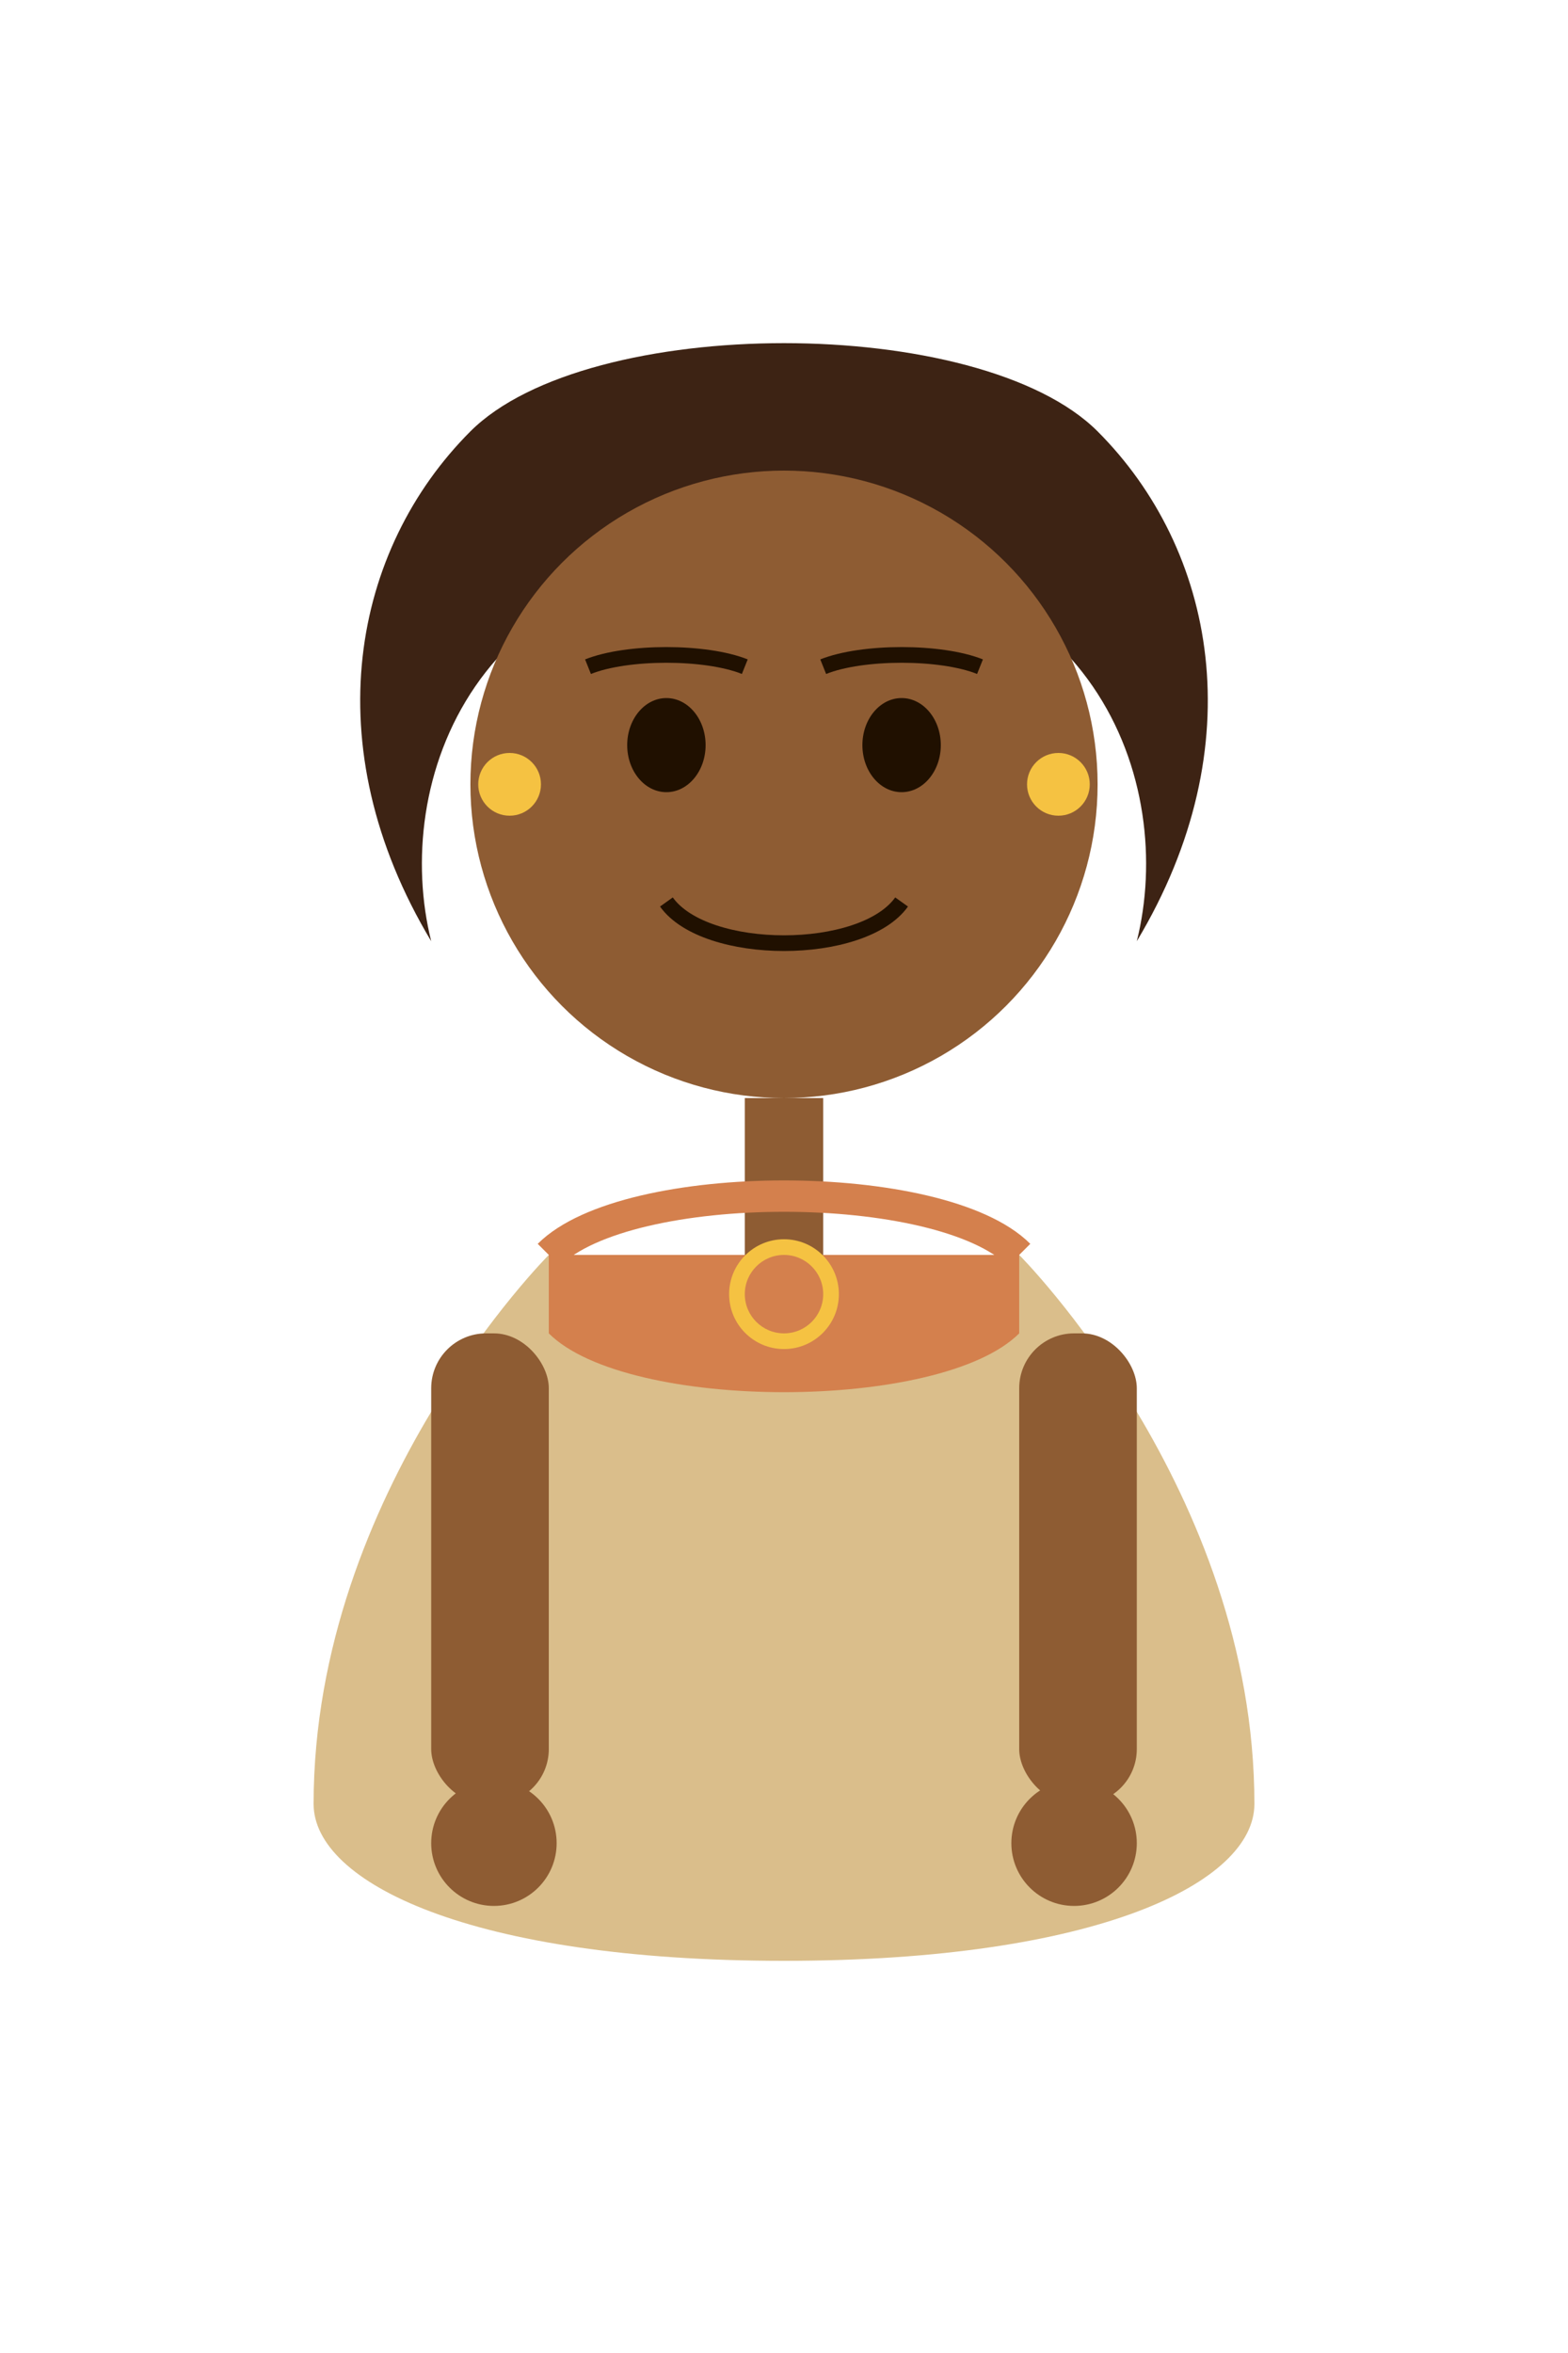 <?xml version="1.0" encoding="UTF-8"?>
<svg width="200" height="300" viewBox="0 0 200 300" xmlns="http://www.w3.org/2000/svg">
  <!-- Hair -->
  <path d="M100,70 C60,70 50,100 55,120 C40,95 45,70 60,55 C75,40 125,40 140,55 C155,70 160,95 145,120 C150,100 140,70 100,70" fill="#3D2314" />
  
  <!-- Head -->
  <circle cx="100" cy="100" r="40" fill="#8E5C33" />
  
  <!-- Eyes -->
  <ellipse cx="85" cy="95" rx="5" ry="6" fill="#201000" />
  <ellipse cx="115" cy="95" rx="5" ry="6" fill="#201000" />
  
  <!-- Eyebrows -->
  <path d="M75,85 C80,83 90,83 95,85" fill="none" stroke="#201000" stroke-width="2" />
  <path d="M105,85 C110,83 120,83 125,85" fill="none" stroke="#201000" stroke-width="2" />
  
  <!-- Smile -->
  <path d="M85,115 C90,122 110,122 115,115" fill="none" stroke="#201000" stroke-width="2" />
  
  <!-- Neck -->
  <rect x="95" y="140" width="10" height="20" fill="#8E5C33" />
  
  <!-- Dress/Body -->
  <path d="M70,160 C70,160 40,190 40,230 C40,240 60,250 100,250 C140,250 160,240 160,230 C160,190 130,160 130,160 L70,160" fill="#DABE8B" />
  
  <!-- Patterned border on dress -->
  <path d="M70,160 L70,170 C80,180 120,180 130,170 L130,160" fill="#D4804D" />
  
  <!-- Collar/Necklace -->
  <path d="M70,160 C80,150 120,150 130,160" fill="none" stroke="#D4804D" stroke-width="4" />
  
  <!-- Arms -->
  <rect x="55" y="170" width="15" height="60" rx="7" fill="#8E5C33" />
  <rect x="130" y="170" width="15" height="60" rx="7" fill="#8E5C33" />
  
  <!-- Hands -->
  <circle cx="63" cy="235" r="8" fill="#8E5C33" />
  <circle cx="137" cy="235" r="8" fill="#8E5C33" />
  
  <!-- Accessory details: Coin necklace -->
  <circle cx="100" cy="165" r="7" fill="#F5C242" />
  <circle cx="100" cy="165" r="5" fill="#D4804D" />
  
  <!-- Earrings -->
  <circle cx="65" cy="100" r="4" fill="#F5C242" />
  <circle cx="135" cy="100" r="4" fill="#F5C242" />
</svg>